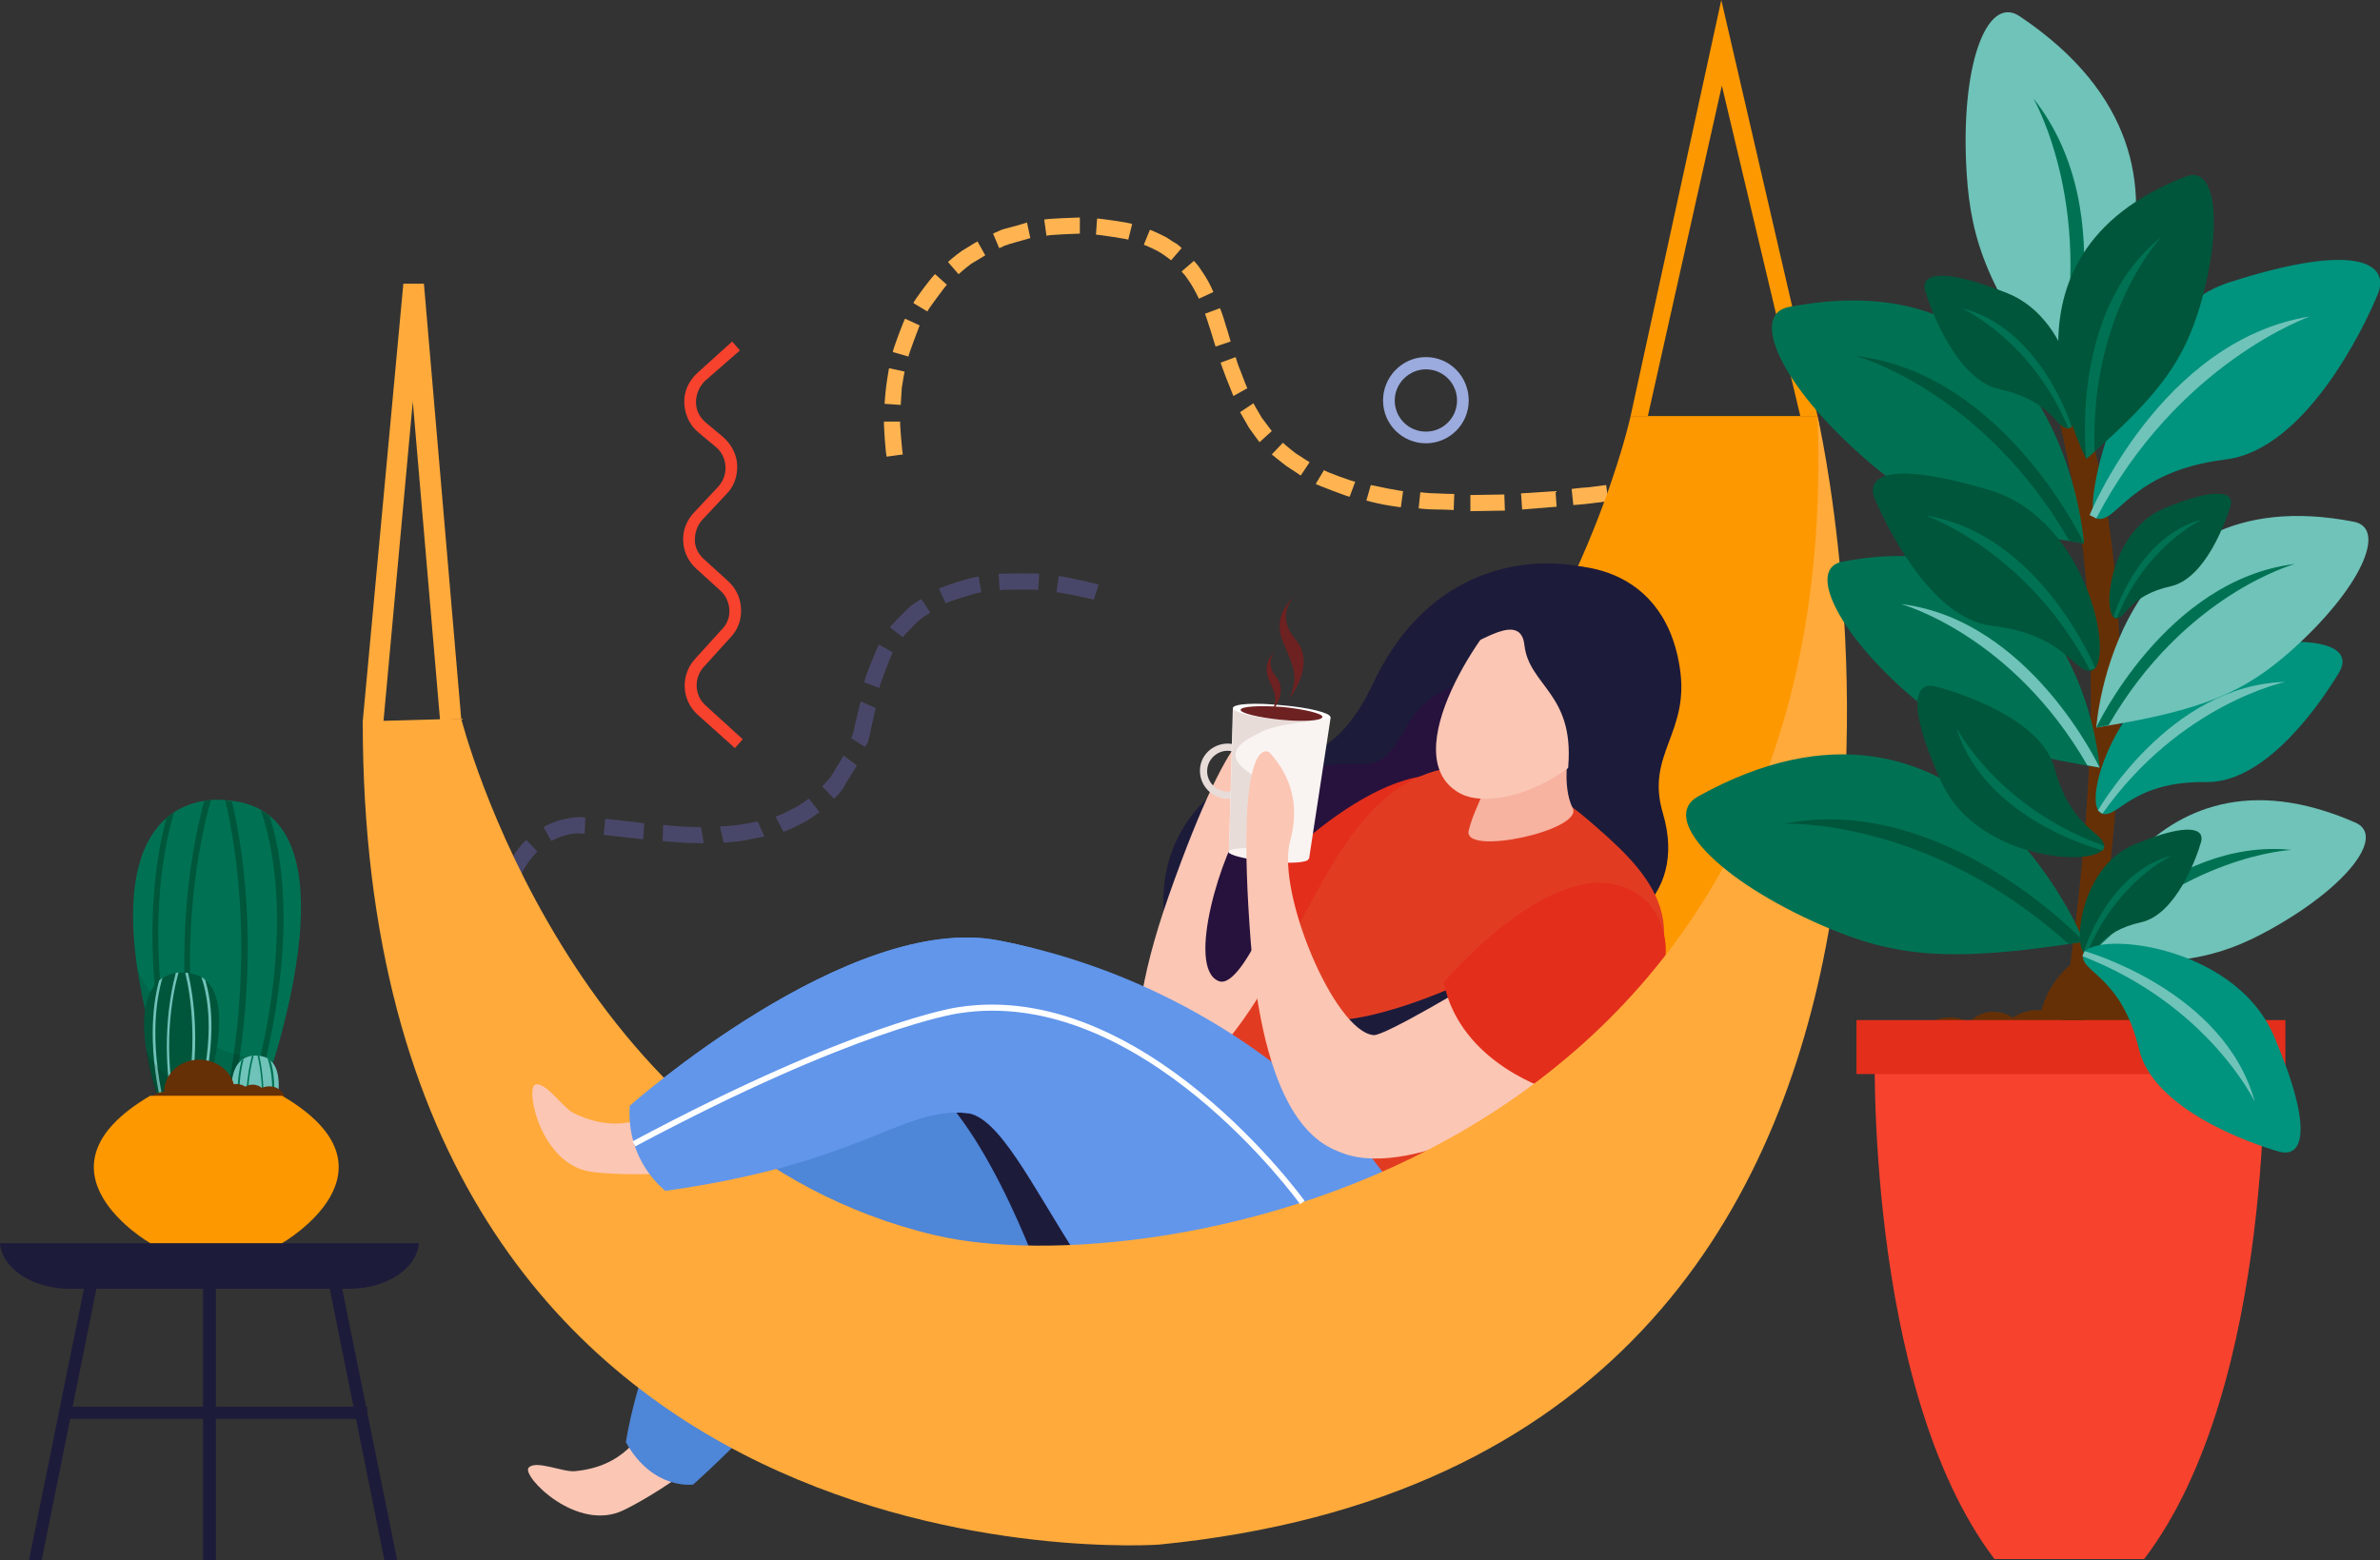 <?xml version="1.0" encoding="utf-8"?>
<!-- Generator: Adobe Illustrator 23.0.1, SVG Export Plug-In . SVG Version: 6.00 Build 0)  -->
<svg version="1.1" id="Layer_1" xmlns="http://www.w3.org/2000/svg" xmlns:xlink="http://www.w3.org/1999/xlink" x="0px" y="0px"
	 viewBox="0 0 427.8 280.5" style="enable-background:new 0 0 427.8 280.5;" xml:space="preserve">
<rect x="0" y="0" width="427.8" height="280.5" fill="#333333" stroke="none"/>
<style type="text/css">
	.st0{fill:#494769;}
	.st1{fill:#FFB451;}
	.st2{fill:#9BABDE;}
	.st3{fill:#F7422E;}
	.st4{fill:#FE9800;}
	.st5{fill:#FFAA3B;}
	.st6{fill:#FBC6B4;}
	.st7{fill:#1D1B3A;}
	.st8{fill:#27123D;}
	.st9{fill:#E32E1B;}
	.st10{fill:#E13C22;}
	.st11{fill:#4E86D8;}
	.st12{fill:#F7B2A0;}
	.st13{fill:#E8DCD9;}
	.st14{fill:#F9F4F2;}
	.st15{fill:#FFFFFF;}
	.st16{fill:#6D2121;}
	.st17{fill:#F67986;}
	.st18{fill:#6196EB;}
	.st19{fill:#663006;}
	.st20{fill:#6FC3B9;}
	.st21{fill:#007253;}
	.st22{fill:#00563B;}
	.st23{fill:#00937E;}
	.st24{opacity:0.1;}
</style>
<g>
	<g>
		<g>
			<g>
				<path class="st0" d="M189.9,106.5l0.4-2.9c0-0.2,7.1,1.4,7.2,1.5l-0.9,2.7C196.7,107.8,189.9,106.3,189.9,106.5z"/>
			</g>
			<g>
				<path class="st0" d="M179.7,106.1l-0.2-2.9c0-0.1,7.3-0.2,7.3,0l-0.2,2.9C186.5,105.9,179.7,106,179.7,106.1z"/>
			</g>
			<g>
				<path class="st0" d="M170,108.5l-1.2-2.6c-0.1-0.3,7-2.5,7.1-2.2l0.5,2.8C176.3,106.3,169.9,108.3,170,108.5z"/>
			</g>
			<g>
				<path class="st0" d="M162.3,114.6l-2.3-1.8c-0.1-0.1,1.2-1.4,2.6-2.8c1.3-1.4,3-2.3,3-2.3l1.6,2.4c0.1,0.1-1.5,0.8-2.6,2
					C163.4,113.3,162.2,114.5,162.3,114.6z"/>
			</g>
			<g>
				<path class="st0" d="M158.1,123.7l-2.7-1c-0.4,0.1,2.5-6.9,2.6-6.8l2.5,1.4C160.4,117.2,157.9,123.5,158.1,123.7z"/>
			</g>
			<g>
				<path class="st0" d="M155.5,134.3l-2.5-1.6c0,0,0.2-0.4,0.4-1c0.1-0.6,0.3-1.5,0.5-2.3c0.4-1.7,0.8-3.3,0.8-3.3l2.7,1.2
					c0,0-0.4,1.8-0.8,3.6c-0.2,0.9-0.4,1.8-0.6,2.5C155.7,133.9,155.5,134.3,155.5,134.3z"/>
			</g>
			<g>
				<path class="st0" d="M149.9,143.6l-2.1-2.2c-0.1-0.1,1.3-1.1,2.1-2.7c0.9-1.4,1.8-2.9,1.7-2.9l2.4,1.8c0.1,0-0.9,1.6-1.9,3.1
					C151.4,142.4,149.9,143.6,149.9,143.6z"/>
			</g>
		</g>
		<g>
			<g>
				<path class="st0" d="M140.8,149.5l-1.4-2.7c0,0.1,1.6-0.6,3.1-1.4c1.6-0.7,2.8-1.9,2.9-1.8l1.9,2.4c0-0.1-1.4,1.2-3.1,2
					C142.5,148.9,140.9,149.6,140.8,149.5z"/>
			</g>
			<g>
				<path class="st0" d="M130.1,151.5l-0.7-2.9c0,0,1.7-0.1,3.4-0.3c1.7-0.3,3.4-0.6,3.4-0.6l1.2,2.7c0,0-1.8,0.3-3.6,0.7
					C131.9,151.4,130.1,151.5,130.1,151.5z"/>
			</g>
			<g>
				<path class="st0" d="M119.1,151.2l0.1-2.9c0,0,1.7,0.2,3.4,0.3c1.7,0.1,3.4,0.1,3.4,0.1l0.5,2.9c0,0-1.8,0-3.7-0.1
					C121,151.4,119.1,151.2,119.1,151.2z"/>
			</g>
			<g>
				<polygon class="st0" points="108.5,150.1 108.8,147.2 115.8,148 115.6,150.9 				"/>
			</g>
			<g>
				<path class="st0" d="M99.1,151.2l-1.4-2.5c0,0,1.7-1,3.6-1.4c1-0.2,1.9-0.4,2.8-0.4c0.7,0,1.1,0.1,1.1,0.1l-0.1,2.9
					c0,0-0.4,0-1.1-0.1c-0.5,0-1.3,0.1-2,0.3C100.4,150.4,99.1,151.2,99.1,151.2z"/>
			</g>
			<g>
				<path class="st0" d="M93.2,158.4l-2.7-1c0,0,0.2-0.4,0.5-1.1c0.3-0.7,0.7-1.5,1.2-2.3c1-1.7,2.4-3,2.4-3l2,2.1
					c0,0-1.2,1.1-2,2.5C93.7,156.8,93.2,158.4,93.2,158.4z"/>
			</g>
			<g>
				<path class="st0" d="M91.7,168.3l-2.9,0c0,0-0.1-0.5,0-1.1c0-0.7,0.1-1.6,0.1-2.5c0.1-1.8,0.5-3.7,0.5-3.7l2.8,0.6
					c0,0-0.1,0.4-0.2,1c-0.1,0.6-0.3,1.4-0.3,2.3c0,0.9-0.1,1.7-0.1,2.3C91.7,167.8,91.7,168.3,91.7,168.3z"/>
			</g>
		</g>
	</g>
	<g>
		<g>
			<g>
				<polygon class="st1" points="292.1,89.7 291.7,86.9 297.8,86 298.2,88.9 				"/>
			</g>
			<g>
				<path class="st1" d="M282.8,90.8l-0.3-2.9c0,0,1.5-0.2,3.1-0.3c1.5-0.2,3.1-0.4,3.1-0.4l0.4,2.9c0,0-1.5,0.2-3.1,0.4
					C284.4,90.7,282.8,90.8,282.8,90.8z"/>
			</g>
			<g>
				<polygon class="st1" points="273.6,91.6 273.4,88.7 279.6,88.3 279.8,91.1 				"/>
			</g>
			<g>
				<polygon class="st1" points="264.3,91.9 264.3,89 270.4,88.9 270.5,91.8 				"/>
			</g>
			<g>
				<path class="st1" d="M255,91.4l0.3-2.9c0,0,1.5,0.2,3,0.2c1.5,0.1,3.1,0.1,3.1,0.1l-0.1,2.9c0,0-1.6-0.1-3.1-0.1
					C256.5,91.6,255,91.4,255,91.4z"/>
			</g>
			<g>
				<path class="st1" d="M245.6,90l0.8-2.8c0,0,1.5,0.3,2.9,0.6c1.5,0.3,2.9,0.5,2.9,0.5l-0.4,2.9c0,0-1.6-0.2-3.2-0.5
					C247.1,90.4,245.6,90,245.6,90z"/>
			</g>
			<g>
				<path class="st1" d="M236.5,87l1.5-2.5c-0.1,0.2,5.5,2.2,5.6,2.1l-1,2.7C242.5,89.4,236.5,87.1,236.5,87z"/>
			</g>
		</g>
		<g>
			<g>
				<path class="st1" d="M228.6,81.7l2-2.1c0,0,1.1,1,2.3,1.9c1.2,0.8,2.5,1.6,2.5,1.6l-1.6,2.4c0,0-1.3-0.9-2.7-1.8
					C229.8,82.7,228.6,81.7,228.6,81.7z"/>
			</g>
			<g>
				<path class="st1" d="M222.9,74.1l2.4-1.6c0,0,0.7,1.3,1.5,2.6c0.9,1.2,1.8,2.4,1.8,2.4l-2.2,2c0,0-1-1.3-1.9-2.6
					C223.7,75.5,222.9,74.1,222.9,74.1z"/>
			</g>
			<g>
				<path class="st1" d="M219.4,65.2l2.7-1c0,0,0.4,1.4,1,2.8c0.5,1.4,1.1,2.8,1.1,2.8l-2.5,1.4c0,0-0.6-1.5-1.2-3
					C219.9,66.7,219.4,65.2,219.4,65.2z"/>
			</g>
			<g>
				<path class="st1" d="M216.6,56.4l2.7-1c0,0,0.6,1.5,1,3c0.5,1.5,0.9,3,0.9,3l-2.7,0.9c0,0-0.5-1.5-0.9-2.9
					C217.1,57.8,216.6,56.4,216.6,56.4z"/>
			</g>
			<g>
				<path class="st1" d="M212.4,48.8l2.2-1.9c0,0,0.3,0.3,0.7,0.8c0.4,0.5,0.8,1.2,1.3,1.9c0.9,1.4,1.5,2.9,1.5,2.9l-2.6,1.2
					c0,0-0.6-1.3-1.4-2.6c-0.4-0.6-0.8-1.2-1.1-1.6C212.6,49.1,212.4,48.8,212.4,48.8z"/>
			</g>
			<g>
				<path class="st1" d="M205.6,44l1.1-2.7c0,0,1.5,0.6,3,1.4c0.7,0.5,1.4,0.9,1.9,1.2c0.5,0.4,0.8,0.7,0.8,0.7l-1.9,2.2
					c0,0-1.1-0.9-2.3-1.6C206.9,44.5,205.6,44,205.6,44z"/>
			</g>
			<g>
				<path class="st1" d="M197,42.2l0.2-2.9c0-0.1,6.4,0.8,6.3,1l-0.7,2.8C202.9,43,197,42.1,197,42.2z"/>
			</g>
		</g>
		<g>
			<g>
				<path class="st1" d="M188.1,42.4l-0.4-2.9c0-0.2,6.4-0.4,6.4-0.4l0,2.9C194.1,42,188.1,42.2,188.1,42.4z"/>
			</g>
			<g>
				<path class="st1" d="M179.6,44.6l-1.1-2.6c0,0,0.4-0.2,0.9-0.4c0.5-0.3,1.3-0.5,2.1-0.7c1.6-0.4,3.1-0.9,3.1-0.9l0.6,2.8
					c0,0-1.4,0.4-2.8,0.8c-0.7,0.2-1.4,0.4-1.9,0.6C180,44.5,179.6,44.6,179.6,44.6z"/>
			</g>
			<g>
				<path class="st1" d="M172.3,49.3l-1.9-2.2c0,0,1.2-1.1,2.5-2c1.4-0.9,2.8-1.7,2.8-1.7l1.4,2.5c0,0-1.3,0.8-2.5,1.5
					C173.4,48.3,172.3,49.3,172.3,49.3z"/>
			</g>
			<g>
				<path class="st1" d="M166.7,56l-2.5-1.5c-0.2-0.1,3.7-5.3,3.9-5.2l2.1,1.9C170.1,51.2,166.6,55.9,166.7,56z"/>
			</g>
			<g>
				<path class="st1" d="M163.3,64.1l-2.8-0.8c-0.2,0,2.1-6.1,2.2-6l2.6,1.2C165.3,58.5,163.2,64,163.3,64.1z"/>
			</g>
			<g>
				<path class="st1" d="M161.9,72.8l-2.9-0.2c0,0,0.1-1.6,0.3-3.2c0.2-1.6,0.5-3.2,0.5-3.2l2.8,0.6c0,0-0.3,1.5-0.5,2.9
					C162,71.4,161.9,72.8,161.9,72.8z"/>
			</g>
			<g>
				<path class="st1" d="M162.3,81.7l-2.9,0.4c-0.2,0-0.6-6.3-0.5-6.3l2.9,0C161.7,75.8,162.2,81.8,162.3,81.7z"/>
			</g>
		</g>
	</g>
	<g>
		<g>
			<path class="st2" d="M248.6,72c0-4.3,3.5-7.8,7.7-7.8c4.3,0,7.7,3.5,7.7,7.8c0,4.3-3.5,7.7-7.7,7.7
				C252.1,79.7,248.6,76.3,248.6,72z M250.7,72c0,3.1,2.5,5.6,5.6,5.6c3.1,0,5.6-2.5,5.6-5.6c0-3.1-2.5-5.6-5.6-5.6
				C253.3,66.4,250.7,68.9,250.7,72z"/>
		</g>
	</g>
	<g>
		<g>
			<path class="st3" d="M132.1,134.5l1.4-1.6l-6.7-6.1c-2-1.8-2.1-4.9-0.3-6.9l4.9-5.4c1.3-1.4,1.9-3.2,1.8-5.1
				c-0.1-1.9-0.9-3.6-2.3-4.9l-4.4-4c-1-0.9-1.6-2.1-1.6-3.4c0-1.3,0.4-2.6,1.3-3.6l4.4-4.7c1.4-1.4,2-3.3,1.9-5.3
				c-0.1-1.9-1.1-3.7-2.6-5l-3-2.5c-1.1-0.9-1.8-2.2-1.8-3.7c0-1.4,0.6-2.8,1.6-3.8L133,63l-1.4-1.6l-6.3,5.7
				c-1.5,1.4-2.4,3.3-2.3,5.4c0.1,2.1,1,4,2.6,5.3l3,2.5c1.1,0.9,1.7,2.1,1.8,3.5c0.1,1.4-0.4,2.7-1.3,3.7l-4.4,4.7
				c-1.3,1.4-2,3.2-1.9,5.1c0.1,1.9,0.9,3.6,2.3,4.9l4.4,4c1,0.9,1.5,2.1,1.6,3.4c0.1,1.3-0.4,2.6-1.3,3.5l-4.9,5.4
				c-2.6,2.9-2.4,7.3,0.4,9.9L132.1,134.5z"/>
		</g>
	</g>
	<g>
		<path class="st4" d="M326.7,74.8h-33.6c0,0-28.8,133.7-174.3,120.6c0,0,37,60,120.2,35.1C315,207.8,331.8,100,326.7,74.8z"/>
	</g>
	<g>
		<g>
			<polygon class="st4" points="323.6,74.8 326.7,74.8 309.4,0 293.1,74.8 296.2,74.8 309.5,15.4 			"/>
		</g>
	</g>
	<g>
		<g>
			<polygon class="st5" points="68.9,130 74.2,72.2 79.1,129.5 82.9,129.2 76.2,51 72.5,51 65.2,129.7 			"/>
		</g>
	</g>
	<g>
		<path class="st6" d="M142.4,211.2c-24.8,28.5-20.1,51.5-39.1,53.3c-2.1,0.2-7.1-2.1-8.3-0.6c-1.2,1.5,8.7,11.7,17.1,7.6
			c0,0,18.2-8.4,34.6-29.6C166.7,216.2,167.2,182.7,142.4,211.2z"/>
	</g>
	<g>
		<path class="st7" d="M297.7,110.5c-2.1-9.5-36-19.1-50.8,12.2c-7.5,15.8-15,12.7-24.7,17.4c-23.2,11.3-17.6,56.7,33.3,49.7
			c51-7,33.5-17.1,42.2-31.1c0,0-5.3-9.8-4.9-20.7C293.1,128.2,299.3,117.6,297.7,110.5z"/>
	</g>
	<g>
		<path class="st7" d="M273.2,103.3c7.5-3.4,25.6-2.8,28.7,16.5c2,12-6.2,15.7-3,26.4c9.2,31.1-50.4,32.2-51,7.1
			C246.9,113.9,258.2,110.2,273.2,103.3z"/>
	</g>
	<g>
		<path class="st8" d="M279,125.9c0,0-18.4-9.8-26.4,5.1c-6.1,11.5-9.2,2.8-19.2,8.6c-21.8,12.6-31.9,58.9,17,31.3
			c26.2-14.8,27.9-15.4,31.7-24.3L279,125.9z"/>
	</g>
	<g>
		<path class="st6" d="M210.1,161c12.3-34.9,16.6-30.6,16.9-29.3c0.5,1.8,2.8,8.5-3.1,15.8c-4.1,5-10.9,26.6-4.8,28.9
			c4.5,1.7,12.5-20.2,12.5-20.2l14.2,5.1l-11.9,17.4l-8.3,6.9c5.4,0,19-1.8,19-1.8l4.6,23.8c0,0-29.2,4.9-39.4-5.2
			C207.2,199.9,199,192.5,210.1,161z"/>
	</g>
	<g>
		<path class="st9" d="M267.4,142.9c3.6,3.4,7,13.4-4.2,23.6c-7.3,6.6-14.8,11-14.8,11s-17-6-19-21.6
			C229.3,155.9,254,130.1,267.4,142.9z"/>
	</g>
	<g>
		<path class="st10" d="M269.9,223.9C269.9,223.9,269.9,224,269.9,223.9C269.9,224,269.9,223.9,269.9,223.9c0.1-0.4,0.2-0.8,0.3-1.3
			c4.6-16.5,6.8-27.3,19.8-39c18.6-16.7,4.3-28.5-4.2-35.9c-8.5-7.4-24.4-16.6-38.6-2.5c-10.2,10.2-15.7,28.5-26.3,41.5
			C210.1,200,267.4,243.5,269.9,223.9z"/>
	</g>
	<g>
		<path class="st11" d="M242.4,208.5c0,0,24.5,15.8-0.3,30.8c-24.8,15-70.2-19.9-80.5-14.2c-10.3,5.7-10.3,17.7-37,41.8
			c0,0-7.2,1.1-12.1-7.6c0,0,6.7-48.1,48.3-65.8C202.4,175.8,238,195.6,242.4,208.5z"/>
	</g>
	<g>
		<g>
			<path class="st12" d="M283.9,126.7c0,0-4.3,12.4-1.2,18.6c1.9,4-19.9,8.7-18.7,4c1.5-6.1,5.6-9.4,2.7-17L283.9,126.7z"/>
		</g>
	</g>
	<g>
		<g>
			<path class="st6" d="M272.8,107.3c-6,4.6-22.2,28.4-10.6,35.2c5.2,3.1,17.5-0.3,25-9.5c3.1-3.8,4.1-12.8,0.8-20.9
				C286.5,108.4,279.7,102,272.8,107.3z"/>
		</g>
	</g>
	<g>
		<g>
			<path class="st7" d="M264.1,115c-1,3.1,9.1-6.1,9.9,0.9c0.8,7.4,8.9,8.7,7.9,21.7c-0.7,8.9,11.6-6.9,12.6-7.9
				c4-4.5,4-4.5,0.3-16.1C291,101.9,269.2,99.2,264.1,115z"/>
		</g>
	</g>
	<g>
		<g>
			<g>
				<g>
					<path class="st13" d="M215.7,138.2c-0.2,2.7,1.8,5.1,4.5,5.4c2.7,0.2,5.1-1.8,5.4-4.5c0.2-2.7-1.8-5.1-4.5-5.4
						C218.3,133.5,215.9,135.5,215.7,138.2z M217,138.3c0.2-2,2-3.5,4-3.3c2,0.2,3.5,2,3.3,4c-0.2,2-1.9,3.5-4,3.3
						C218.3,142.1,216.8,140.3,217,138.3z"/>
				</g>
			</g>
			<g>
				<polygon class="st14" points="220.9,153.1 235.3,154.4 239.2,128.9 221.6,127.3 				"/>
			</g>
			<g>
				<path class="st13" d="M238.5,129.3c0,0-9.4,0.8-12,2.4c-1.6,0.9-8,3.3-1.7,7.4c2.1,1.3,0.1,4.6,1.7,6.4c6.9,7.8-5.6,7.6-5.6,7.6
					l0.8-25.8L238.5,129.3z"/>
			</g>
			<g>
				<path class="st15" d="M221.6,127.3c-0.1,0.7,3.8,1.7,8.6,2.1c4.8,0.4,8.8,0.2,8.9-0.5c0.1-0.7-3.8-1.7-8.6-2.1
					C225.7,126.3,221.7,126.5,221.6,127.3z"/>
			</g>
			<g>
				<path class="st16" d="M223,127.6c-0.1,0.6,3.2,1.4,7.2,1.8c4.1,0.4,7.4,0.2,7.5-0.5c0.1-0.6-3.2-1.4-7.2-1.8
					C226.4,126.8,223.1,127,223,127.6z"/>
			</g>
			<g>
				<path class="st14" d="M220.8,153.1c-0.1,0.6,3.1,1.4,7.1,1.8c4,0.4,7.3,0.2,7.3-0.5c0.1-0.6-3.1-1.4-7.1-1.8
					C224.2,152.3,220.9,152.5,220.8,153.1z"/>
			</g>
		</g>
		<g>
			<path class="st16" d="M231.8,125.5c0,0,4.9-6,1.1-10.5c-3.8-4.5-0.3-7.6-0.3-7.6s-4.1,2.9-2,8
				C232.8,120.5,233.3,121.6,231.8,125.5z"/>
		</g>
		<g>
			<path class="st16" d="M228.7,127.9c0,0,2.9-3.6,0.7-6.2c-2.2-2.7-0.2-4.5-0.2-4.5s-2.4,1.7-1.2,4.8
				C229.3,124.9,229.6,125.6,228.7,127.9z"/>
		</g>
	</g>
	<g>
		<path class="st7" d="M176.1,192.5l18.2,34.2l-6.3,5.5c0,0-10-29.8-22.6-38.7C155.5,186.5,176.1,192.5,176.1,192.5z"/>
	</g>
	<g>
		<g>
			<path class="st17" d="M164.6,176.2c-36.2,10.6-44.6,32.5-61.7,23.8c-1.8-1-4.9-5.6-6.7-5c-1.8,0.7,1,14.6,10.3,15.7
				c0,0,19.9,2.8,45.1-6.2C182.4,193.5,200.8,165.6,164.6,176.2z"/>
		</g>
		<g>
			<path class="st18" d="M256.2,227.5c0.9,8.1-2.8,26.2-29.8,24.4c-29-1.9-41-50.7-52.7-51.8c-11.7-1.1-18.5,9-54.1,14
				c0,0-7.1-5.3-6.4-15.3c0,0,39.5-35,66.4-29.7C224.1,177.7,254.4,210.6,256.2,227.5z"/>
		</g>
	</g>
	<g>
		<path class="st7" d="M261.4,177.4c0,0-15,6.8-23.7,6c-8.6-0.8,13,7.9,13,7.9l17.2-11.7L261.4,177.4z"/>
	</g>
	<g>
		<path class="st6" d="M228.4,135.5c1.2,1.5,6,6.6,3.5,15.7c-2.5,9.1,7.9,34.2,15,34.9c2,0.2,18.7-9.9,18.7-9.9l13.8,20
			c0,0-24.7,16.2-38.1,11.1c-3.4-1.3-13.9-4.8-16.5-38.2C222,132.3,227.7,134.5,228.4,135.5z"/>
	</g>
	<g>
		<path class="st9" d="M295.5,161.6c3.7,3.1,7.6,12.5-2.6,23.1c-6.6,6.9-13.6,11.5-13.6,11.5s-16.8-4.7-19.8-19.6
			C259.6,176.6,281.8,150.1,295.5,161.6z"/>
	</g>
	<g>
		<path class="st5" d="M65.2,129.7c0,158.2,143.1,148,143.1,148C370.1,261.8,326.7,74.8,326.7,74.8
			c5.1,135.7-119.8,156.4-158.5,147.3c-65.7-15.4-85.3-92.9-85.3-92.9L65.2,129.7z"/>
	</g>
	<g>
		<g>
			<path class="st6" d="M164.6,176.2c-36.2,10.6-44.6,32.5-61.7,23.8c-1.8-1-4.9-5.6-6.7-5c-1.8,0.7,1,14.6,10.3,15.7
				c0,0,19.9,2.8,45.1-6.2C182.4,193.5,200.8,165.6,164.6,176.2z"/>
		</g>
		<g>
			<path class="st18" d="M173.7,200.1c-11.7-1.1-18.5,9-54.1,14c0,0-7.1-5.3-6.4-15.3c0,0,39.5-35,66.4-29.7
				C224.1,177.7,185.5,201.2,173.7,200.1z"/>
		</g>
	</g>
	<g>
		<g>
			<g>
				<path class="st19" d="M390.7,193.8c0,4.5,3.7,8.2,8.2,8.2c4.5,0,8.2-3.7,8.2-8.2c0-4.5-3.7-8.2-8.2-8.2
					C394.4,185.6,390.7,189.2,390.7,193.8z"/>
			</g>
			<g>
				<path class="st19" d="M366.4,185.8c0,8.9,7.3,16.2,16.2,16.2c9,0,16.2-7.2,16.2-16.2c0-8.9-7.3-16.2-16.2-16.2
					C373.7,169.6,366.4,176.9,366.4,185.8z"/>
			</g>
			<g>
				<path class="st19" d="M358.3,189.5c0,4.4,3.6,7.9,8,7.9c4.4,0,8-3.5,8-7.9c0-4.4-3.6-7.9-8-7.9
					C361.9,181.6,358.3,185.1,358.3,189.5z"/>
			</g>
			<g>
				<path class="st19" d="M352.2,188c0,3.4,2.7,6.1,6.1,6.1c3.4,0,6.1-2.7,6.1-6.1s-2.7-6.1-6.1-6.1
					C355,181.9,352.2,184.7,352.2,188z"/>
			</g>
			<g>
				<path class="st19" d="M343.5,189.9c0,3.9,3.1,7,7,7c3.9,0,7-3.1,7-7c0-3.9-3.2-7-7-7C346.7,182.9,343.5,186,343.5,189.9z"/>
			</g>
		</g>
		<g>
			<path class="st3" d="M337,186.6h30.1h9.7H407c0,0,2.2,62.5-21.6,93.7h-8.6h-9.7h-8.6C334.9,249.1,337,186.6,337,186.6z"/>
		</g>
		<g>
			<rect x="333.7" y="183.4" class="st9" width="77.1" height="9.7"/>
		</g>
		<g>
			<g>
				<g>
					<path class="st20" d="M372.5,172.7c0,0,12.4-41.7,50.9-24.8c5.4,2.4-1.4,11.5-15.5,19.3C398.8,172.2,391.4,173.9,372.5,172.7z"
						/>
				</g>
				<g>
					<path class="st21" d="M372.5,172.7c0,0,17.2-22.2,39.4-19.9c0,0-19.7,0.9-37.3,20.1L372.5,172.7z"/>
				</g>
			</g>
			<g>
				<path class="st19" d="M374.8,183.4c0,0,17-72.5-4.8-122.6c0,0-4.6-6.5,0,14c4.6,20.5,10.1,46.6,0.7,108.6H374.8z"/>
			</g>
			<g>
				<path class="st20" d="M370.9,70.5c0,0,34.1-39.5-7.9-67.6c-5.9-3.9-10.7,8.9-9.5,28.2C354.3,43.6,357.4,52.2,370.9,70.5z"/>
			</g>
			<g>
				<path class="st21" d="M370.9,70.5c0,0,11.3-31.8-5.4-52.8c0,0,11.9,20.5,3.9,50.7L370.9,70.5z"/>
			</g>
			<g>
				<path class="st21" d="M374.6,97.7c0,0-3.6-52.1-53.1-42.5c-7,1.4-1.4,13.9,13.1,26.7C343.9,90.3,352.1,94.2,374.6,97.7z"/>
			</g>
			<g>
				<path class="st22" d="M374.6,97.7c0,0-14.3-30.6-41-33.7c0,0,22.8,6.2,38.4,33.3L374.6,97.7z"/>
			</g>
			<g>
				<g>
					<path class="st21" d="M377.4,138c0,0-3.1-45.4-46.3-37c-6.1,1.2-1.2,12.1,11.4,23.3C350.7,131.5,357.9,134.9,377.4,138z"/>
				</g>
				<g>
					<path class="st20" d="M377.4,138c0,0-12.5-26.6-35.7-29.4c0,0,19.9,5.4,33.5,29L377.4,138z"/>
				</g>
			</g>
			<g>
				<g>
					<path class="st21" d="M374.6,169.3c0,0-21.2-52.9-69.4-26.1c-6.8,3.8,3.2,14.9,22.6,23.3C340.3,171.9,350.1,173.2,374.6,169.3z
						"/>
				</g>
				<g>
					<path class="st22" d="M374.6,169.3c0,0-25.2-26.9-53.9-21.2c0,0,25.8-1.2,51.1,21.6L374.6,169.3z"/>
				</g>
			</g>
			<g>
				<g>
					<path class="st22" d="M375.8,120.6c4.6-0.7-0.1-27.1-18.2-32.5c-18.2-5.4-22.3-2.5-20.6,1.6c2,4.7,10,21.4,20.9,22.8
						C371.2,114,372.8,121,375.8,120.6z"/>
				</g>
				<g>
					<path class="st21" d="M376.6,120.1c0,0-9.8-24.1-30.4-27.4c0,0,18.2,6.3,29.5,27.8L376.6,120.1z"/>
				</g>
			</g>
			<g>
				<g>
					<path class="st22" d="M371.7,77c3.3-0.2,1.6-19.3-10.9-24.3c-12.6-5-15.7-3.2-14.7-0.2c1.1,3.5,5.7,15.9,13.4,17.5
						C368.9,72.1,369.6,77.1,371.7,77z"/>
				</g>
				<g>
					<path class="st21" d="M372.4,76.8c0,0-5.4-17.8-19.8-21.4c0,0,12.6,5.7,19.2,21.6L372.4,76.8z"/>
				</g>
			</g>
			<g>
				<g>
					<path class="st22" d="M378.2,152.1c0,3.9-22.5,3.1-29.2-11.4c-6.6-14.5-4.6-18.2-1.1-17.3c4.2,1.1,19,5.8,21.4,14.7
						C372.3,149.1,378.2,149.6,378.2,152.1z"/>
				</g>
				<g>
					<path class="st21" d="M378,152.9c0,0-21.2-5.3-26.3-22c0,0,7.4,14.4,26.6,21.2L378,152.9z"/>
				</g>
			</g>
			<g>
				<g>
					<path class="st23" d="M377.9,146.3c-4.5-1.3,3.7-26.9,22.4-29.8c18.7-3,22.4,0.5,20.2,4.3c-2.6,4.4-12.7,19.9-23.8,19.8
						C383.2,140.4,380.8,147.1,377.9,146.3z"/>
				</g>
				<g>
					<path class="st20" d="M377.1,145.7c0,0,12.9-22.6,33.7-23.1c0,0-18.9,3.9-32.9,23.7L377.1,145.7z"/>
				</g>
			</g>
			<g>
				<g>
					<path class="st23" d="M376.8,93.2c-3-0.9,4.8-36.3,23.8-42.4c23.5-7.6,29-3.2,26.8,2.1c-2.5,6.1-13,27.9-27.3,29.7
						C382.7,84.7,380.5,94.4,376.8,93.2z"/>
				</g>
				<g>
					<path class="st20" d="M375.6,92.6c0,0,12.8-31.4,39.6-35.7c0,0-23.8,8.3-38.4,36.3L375.6,92.6z"/>
				</g>
			</g>
			<g>
				<g>
					<path class="st20" d="M376.8,130.8c0,0,3.1-45.4,46.3-37c6.1,1.2,1.2,12.1-11.4,23.3C403.5,124.3,396.4,127.7,376.8,130.8z"/>
				</g>
				<g>
					<path class="st21" d="M376.8,130.8c0,0,12.5-26.6,35.7-29.4c0,0-19.9,5.4-33.5,29L376.8,130.8z"/>
				</g>
			</g>
			<g>
				<g>
					<path class="st22" d="M375,82.5c0,0-19.4-36.5,18-50.8c5.3-2,6.7,8.7,2.4,23.5C392.5,64.6,388.6,70.7,375,82.5z"/>
				</g>
				<g>
					<path class="st21" d="M375,82.5c0,0-3.2-26.5,13.4-39.8c0,0-12.8,13.7-11.9,38.5L375,82.5z"/>
				</g>
			</g>
			<g>
				<g>
					<path class="st22" d="M380.4,111.2c-2.7-0.1-1.5-15.6,8.6-19.8c10.1-4.2,12.7-2.7,11.9-0.3c-0.9,2.8-4.5,12.9-10.7,14.3
						C382.6,107.1,382.1,111.2,380.4,111.2z"/>
				</g>
				<g>
					<path class="st21" d="M379.9,110.9c0,0,4.2-14.4,15.9-17.5c0,0-10.1,4.7-15.3,17.7L379.9,110.9z"/>
				</g>
			</g>
			<g>
				<g>
					<path class="st22" d="M375.1,171.5c-2.7-0.1-1.5-15.6,8.6-19.7c10.1-4.2,12.7-2.7,11.9-0.3c-0.8,2.8-4.5,12.9-10.7,14.3
						C377.3,167.5,376.8,171.6,375.1,171.5z"/>
				</g>
				<g>
					<path class="st21" d="M374.5,171.3c0,0,4.2-14.4,15.9-17.5c0,0-10.1,4.7-15.3,17.7L374.5,171.3z"/>
				</g>
			</g>
			<g>
				<g>
					<path class="st23" d="M374.4,171.9c0.1-4.7,27-2.9,34.4,14.5c7.4,17.4,4.9,21.9,0.7,20.6c-4.9-1.4-22.4-7.5-25-18.3
						C381.4,175.7,374.3,174.9,374.4,171.9z"/>
				</g>
				<g>
					<path class="st20" d="M374.7,171c0,0,25.1,7,30.6,27.1c0,0-8.3-17.4-31-26.2L374.7,171z"/>
				</g>
			</g>
		</g>
	</g>
	<g>
		<g>
			<path class="st7" d="M62.7,231.7H12.5c-6.7,0-12.2-3.7-12.5-8.2h75.3C74.9,228.1,69.5,231.7,62.7,231.7z"/>
		</g>
		<g>
			<rect x="36.5" y="226.5" class="st7" width="2.3" height="54"/>
		</g>
		<g>
			<polygon class="st7" points="60.5,226.7 71.4,280.5 69.1,280.5 58.3,226.9 			"/>
		</g>
		<g>
			<polygon class="st7" points="18.3,226.9 7.5,280.5 5.2,280.5 16.1,226.7 			"/>
		</g>
		<g>
			<rect x="11.7" y="252.9" class="st7" width="54.3" height="2.2"/>
		</g>
	</g>
	<g>
		<g>
			<g>
				<path class="st21" d="M45.4,201.9c0,0,22.3-56.1-4.5-58c0,0-31.4-5.5-8.8,58H45.4z"/>
			</g>
			<g>
				<g>
					<path class="st22" d="M46.9,145.7c0.6,0.3,1.1,0.7,1.6,1.1c2.8,8.9,5,26.4-3.8,55.1h-1.1C52.9,171.8,49.7,153.9,46.9,145.7z"/>
				</g>
				<g>
					<path class="st22" d="M40.5,143.9c0.3,0,0.4,0.1,0.4,0.1c0.3,0,0.5,0.1,0.8,0.1c2.2,9.3,5.5,30.6-0.9,57.9h-1.1
						C46.1,174.3,42.6,152.9,40.5,143.9z"/>
				</g>
				<g>
					<path class="st22" d="M36.7,144c0.4-0.1,0.8-0.1,1.2-0.1c-2.5,8.9-6.8,30.4-0.3,58.1h-1.1C30.2,174.6,34.2,153.3,36.7,144z"/>
				</g>
				<g>
					<path class="st22" d="M29.9,147.1c0.5-0.4,0.9-0.8,1.4-1.1c-2.7,9.1-5.5,27.5,1.9,55.9h-1.1C25.1,174.9,27.3,156.7,29.9,147.1z
						"/>
				</g>
			</g>
			<g class="st24">
				<path d="M49.2,190.6c-2,6.7-3.8,11.4-3.8,11.4H32.1c-4.1-11.4-6.4-20.6-7.5-28C28.8,183.5,38.2,190.3,49.2,190.6z"/>
			</g>
		</g>
		<g>
			<g>
				<path class="st22" d="M35.5,201c0,0,10-25.2-2-26.1c0,0-14.1-2.5-3.9,26.1H35.5z"/>
			</g>
			<g>
				<g>
					<path class="st20" d="M36.2,175.7c0.3,0.1,0.5,0.3,0.7,0.5c1.2,4,2.3,11.9-1.7,24.8h-0.5C38.9,187.5,37.5,179.4,36.2,175.7z"/>
				</g>
				<g>
					<path class="st20" d="M33.3,174.9c0.1,0,0.2,0,0.2,0c0.1,0,0.2,0,0.3,0c1,4.2,2.5,13.8-0.4,26.1h-0.5
						C35.8,188.6,34.3,178.9,33.3,174.9z"/>
				</g>
				<g>
					<path class="st20" d="M31.6,174.9c0.2,0,0.4,0,0.5-0.1c-1.1,4-3.1,13.7-0.2,26.1h-0.5C28.7,188.7,30.5,179.1,31.6,174.9z"/>
				</g>
				<g>
					<path class="st20" d="M28.6,176.3c0.2-0.2,0.4-0.3,0.6-0.5c-1.2,4.1-2.5,12.4,0.9,25.2h-0.5C26.4,188.9,27.4,180.7,28.6,176.3z
						"/>
				</g>
			</g>
			<g class="st24">
				<path d="M37.2,195.9c-0.9,3-1.7,5.1-1.7,5.1h-6c-1.8-5.1-2.9-9.3-3.4-12.6C28,192.7,32.3,195.8,37.2,195.9z"/>
			</g>
		</g>
		<g>
			<g>
				<path class="st20" d="M47.7,206c0,0,6.2-15.7-1.3-16.2c0,0-8.8-1.5-2.5,16.2H47.7z"/>
			</g>
			<g>
				<g>
					<path class="st21" d="M48.1,190.3c0.2,0.1,0.3,0.2,0.5,0.3c0.8,2.5,1.4,7.4-1.1,15.4h-0.3C49.8,197.6,48.9,192.6,48.1,190.3z"
						/>
				</g>
				<g>
					<path class="st21" d="M46.3,189.8c0.1,0,0.1,0,0.1,0c0.1,0,0.1,0,0.2,0c0.6,2.6,1.5,8.6-0.3,16.2h-0.3
						C47.9,198.3,46.9,192.3,46.3,189.8z"/>
				</g>
				<g>
					<path class="st21" d="M45.3,189.8c0.1,0,0.2,0,0.3,0c-0.7,2.5-1.9,8.5-0.1,16.2h-0.3C43.4,198.4,44.6,192.4,45.3,189.8z"/>
				</g>
				<g>
					<path class="st21" d="M43.4,190.7c0.1-0.1,0.3-0.2,0.4-0.3c-0.7,2.5-1.5,7.7,0.5,15.6H44C42,198.5,42.7,193.4,43.4,190.7z"/>
				</g>
			</g>
			<g class="st24">
				<path d="M48.8,202.8c-0.6,1.9-1.1,3.2-1.1,3.2H44c-1.1-3.2-1.8-5.8-2.1-7.8C43.1,200.9,45.7,202.8,48.8,202.8z"/>
			</g>
		</g>
		<g>
			<g>
				<path class="st19" d="M32.8,199.2c0,1.6-1.4,2.9-3.2,2.9c-1.8,0-3.2-1.3-3.2-2.9c0-1.6,1.4-2.9,3.2-2.9
					C31.3,196.3,32.8,197.6,32.8,199.2z"/>
			</g>
			<g>
				<path class="st19" d="M42.2,196.3c0,3.2-2.8,5.8-6.3,5.8c-3.5,0-6.4-2.6-6.4-5.8c0-3.2,2.8-5.8,6.4-5.8
					C39.4,190.6,42.2,193.1,42.2,196.3z"/>
			</g>
			<g>
				<path class="st19" d="M45.4,197.7c0,1.6-1.4,2.8-3.1,2.8c-1.7,0-3.1-1.3-3.1-2.8s1.4-2.8,3.1-2.8
					C44,194.8,45.4,196.1,45.4,197.7z"/>
			</g>
			<g>
				<path class="st19" d="M47.8,197.2c0,1.2-1.1,2.2-2.4,2.2s-2.4-1-2.4-2.2c0-1.2,1.1-2.2,2.4-2.2S47.8,195.9,47.8,197.2z"/>
			</g>
			<g>
				<path class="st19" d="M51.2,197.8c0,1.4-1.2,2.5-2.8,2.5c-1.5,0-2.8-1.1-2.8-2.5c0-1.4,1.2-2.5,2.8-2.5
					C50,195.3,51.2,196.4,51.2,197.8z"/>
			</g>
		</g>
		<g>
			<path class="st4" d="M27,197h11.7h1.4h10.6c22.9,13.4,0,26.5,0,26.5H40.2h-1.4H27C27,223.5,4.2,210.4,27,197z"/>
		</g>
	</g>
	<g>
		<g>
			<path class="st15" d="M233.7,216.5l0.8-0.6c-0.3-0.4-29-40.1-62.4-34.8c-0.2,0-18.5,2.8-58.4,24.1l0.5,0.9
				c39.7-21.2,57.9-23.9,58-23.9C205.1,176.9,233.4,216.1,233.7,216.5z"/>
		</g>
	</g>
</g>
</svg>
